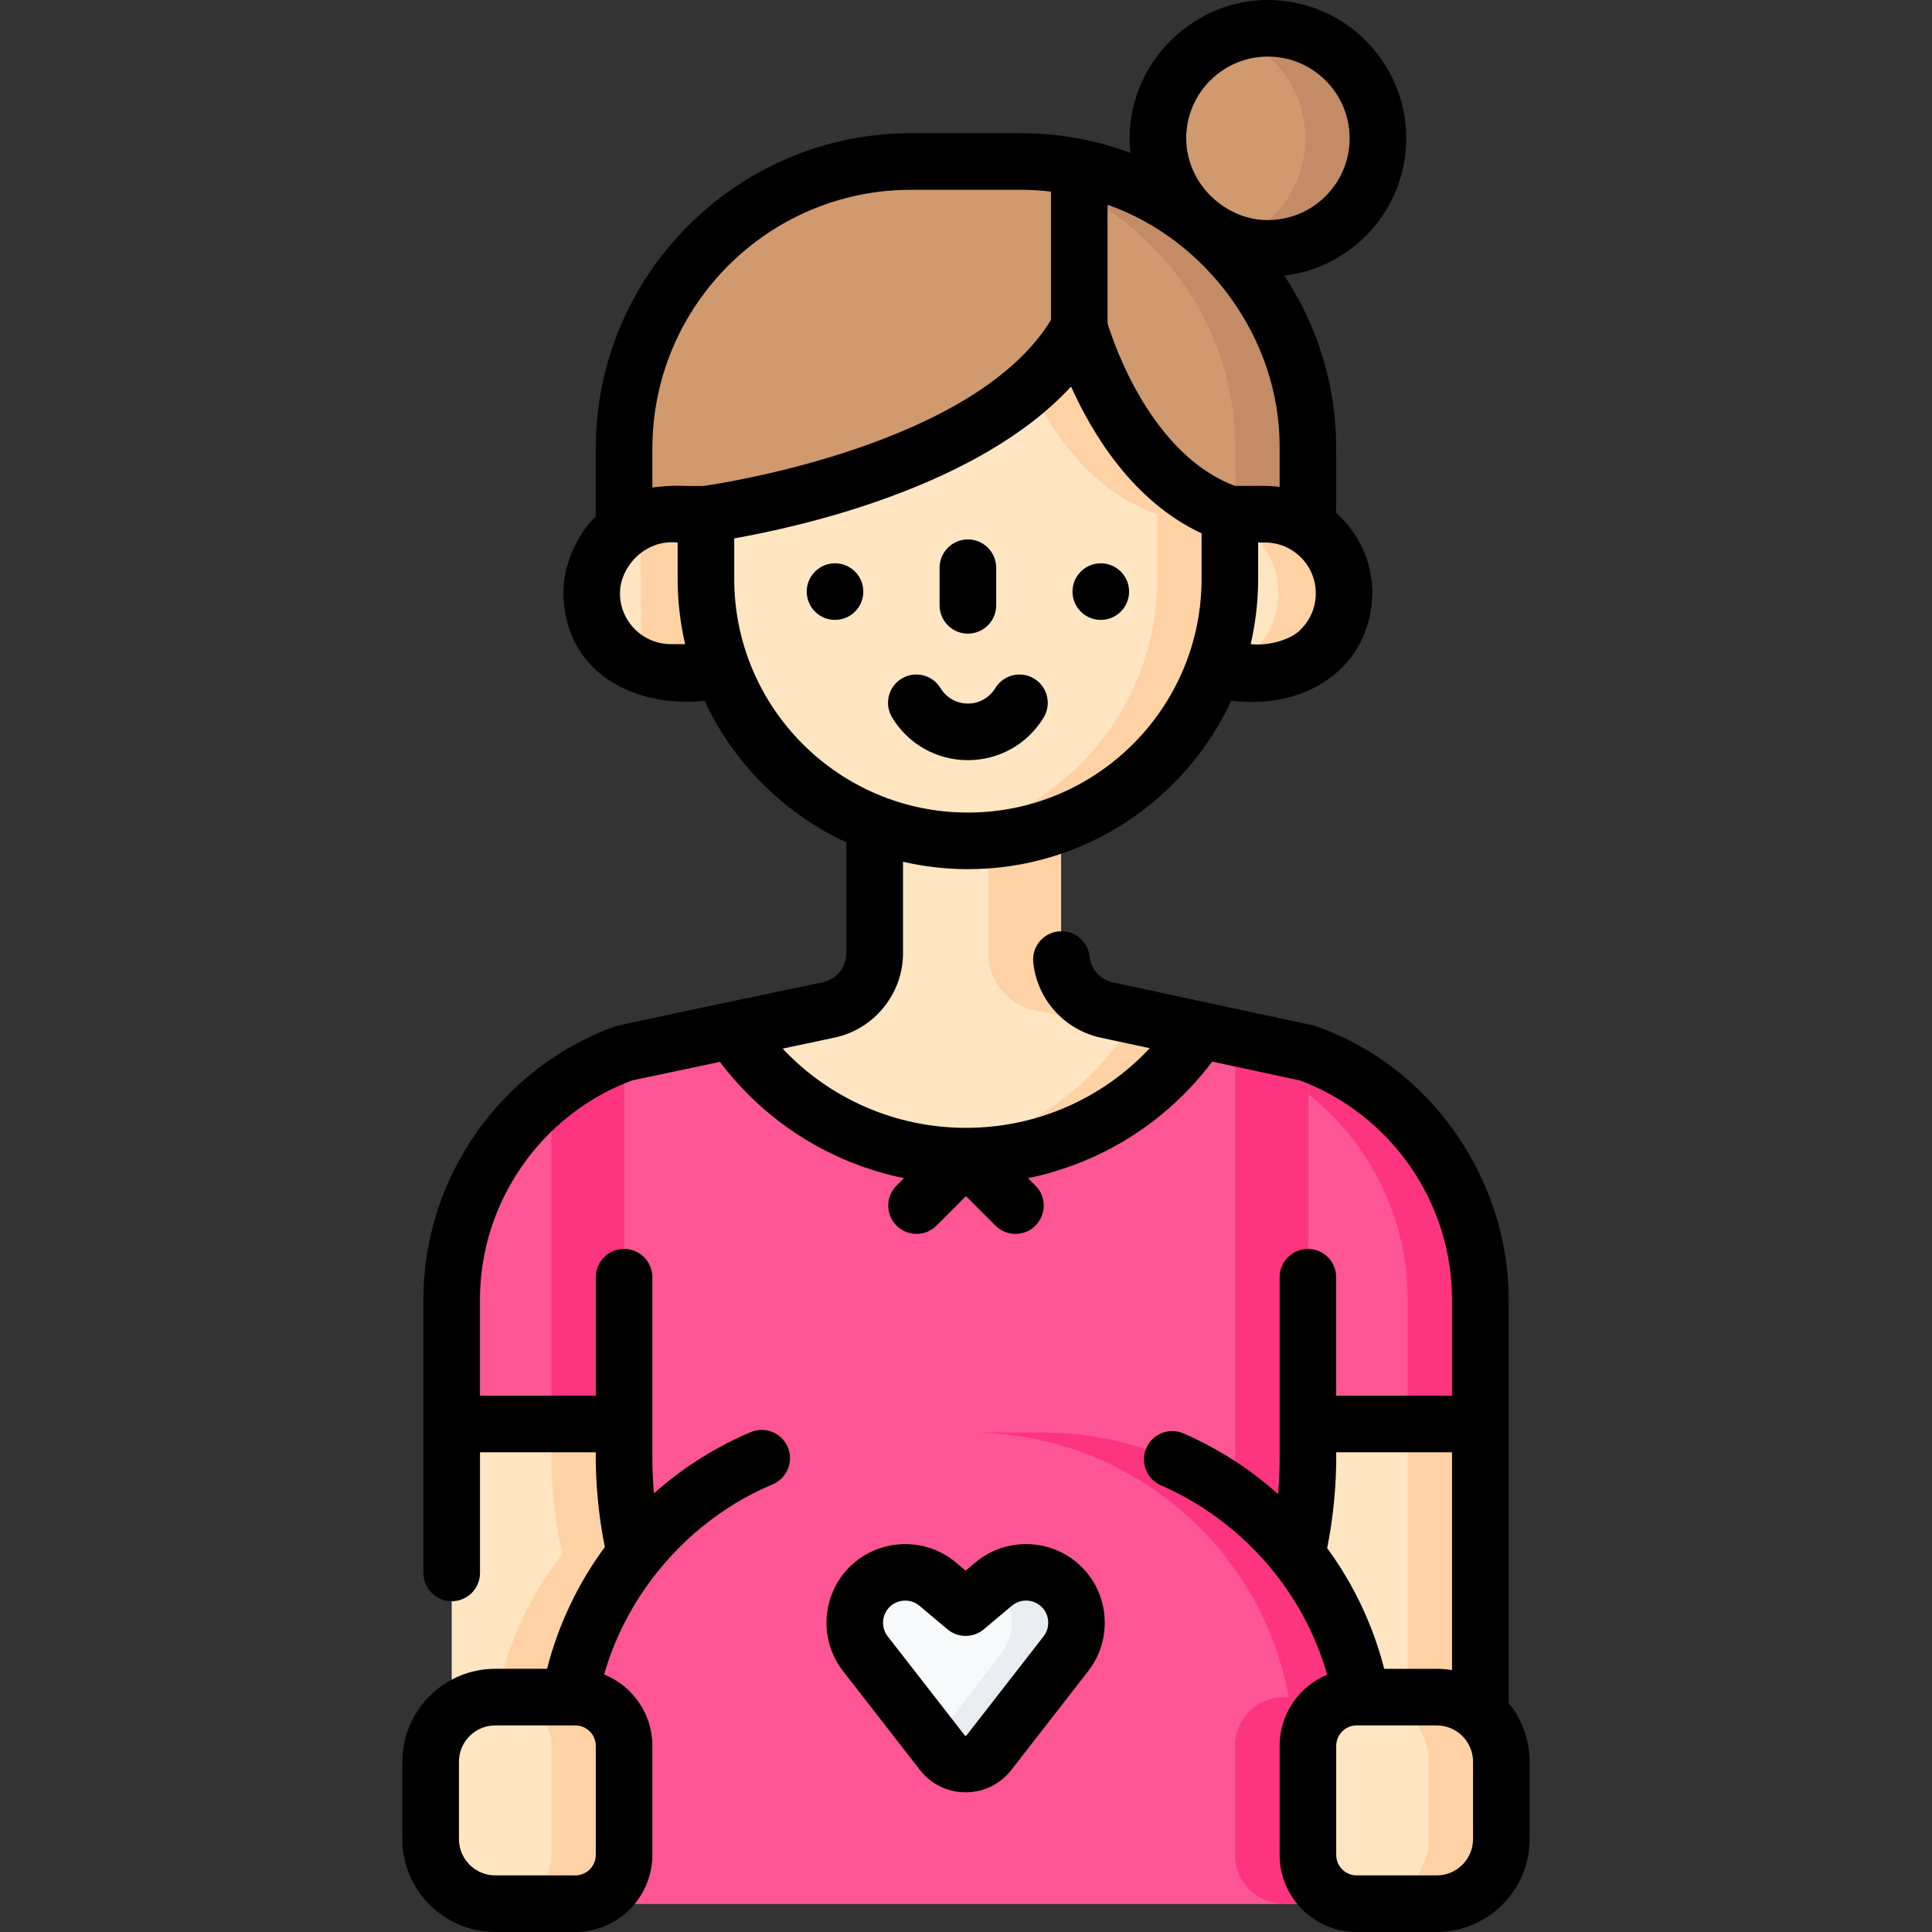 <svg id="Capa_1" enable-background="new 0 0 511.998 511.998" height="512" viewBox="0 0 511.998 511.998" width="512" xmlns="http://www.w3.org/2000/svg"><rect x="0" y="0" width="511.998" height="511.998" fill="#333333" stroke="none"/><g><g><path d="m165.393 279.108c-27.435 10.006-45.689 36.095-45.689 65.297v32.971h45.689z" fill="#fe5694"/><path d="m165.393 279.108c-7.084 2.584-13.55 6.247-19.254 10.753v87.516h19.254z" fill="#fd3581"/><path d="m119.709 377.38h57.3v96.9h-57.3z" fill="#ffe5c2"/><path d="m342.989 465.48v39.02h-212.68v-30.22h46.7v-85.21c11.73-6.02 25.03-9.42 39.13-9.42h41.03c47.4 0 85.82 38.43 85.82 85.83z" fill="#fe5694"/><path d="m177.009 389.07v85.21h-46.7v-8.8c0-33.3 18.97-62.18 46.7-76.41z" fill="#fed2a4"/><path d="m177.009 377.38v96.9h-27.19l5.36-44.03-1.95-5.14c-4.69-12.32-7.09-25.39-7.09-38.57v-9.16z" fill="#fed2a4"/><path d="m346.61 279.108c27.435 10.006 45.689 36.095 45.689 65.297v32.971h-45.689z" fill="#fe5694"/><path d="m346.61 279.108v10.752c16.385 12.942 26.436 32.883 26.436 54.545v32.971h19.253v-32.971c0-29.202-18.254-55.29-45.689-65.297z" fill="#fd3581"/><path d="m335.502 377.376h56.797v96.907h-56.797z" fill="#ffe5c2"/><path d="m373.046 377.376h19.253v96.907h-19.253z" fill="#fed2a4"/><path d="m317.992 272.969 28.615 6.141v107.707c0 13.178-2.403 26.246-7.09 38.563l-1.956 5.14 9.046 73.98h-181.219l9.046-74.254-1.956-5.14c-4.687-12.317-7.09-25.385-7.09-38.563v-107.433l28.665-6.061z" fill="#fe5694"/><path d="m346.607 386.817v-107.707l-28.615-6.141-19.195.012 28.557 6.129v107.707c0 13.178-2.403 26.246-7.09 38.563l-1.956 5.14 9.046 73.98h19.253l-9.046-73.98 1.956-5.14c4.688-12.316 7.09-25.384 7.09-38.563z" fill="#fd3581"/><path d="m317.992 272.969c-13.267 20.132-36.083 33.42-61.995 33.42-25.881 0-48.667-13.247-61.944-33.339l25.57-5.407c7.096-1.508 12.182-7.769 12.182-15.036v-47.978h49.39v48.019c0 7.247 5.056 13.509 12.142 15.026z" fill="#ffe5c2"/><path d="m293.337 267.672c-7.086-1.518-12.142-7.779-12.142-15.026v-48.019h-19.253v48.019c0 7.247 5.056 13.509 12.142 15.026l24.655 5.297c-11.597 17.598-30.49 29.965-52.369 32.8 3.152.408 6.365.62 9.627.62 25.911 0 48.727-13.287 61.995-33.42z" fill="#fed2a4"/><path d="m346.61 165.641h-181.217v-46.792c0-42.001 34.049-76.05 76.05-76.05h29.117c42.001 0 76.05 34.049 76.05 76.05z" fill="#d19a6e"/><path d="m270.56 42.798h-19.253c42.001 0 76.05 34.049 76.05 76.05v46.792h19.253v-46.792c0-42.001-34.048-76.05-76.05-76.05z" fill="#c38c66"/><circle cx="336.01" cy="36.656" fill="#d19a6e" r="29.156"/><path d="m336.01 7.5c-3.375 0-6.612.58-9.627 1.635 11.37 3.977 19.529 14.793 19.529 27.521s-8.159 23.544-19.529 27.521c3.015 1.055 6.252 1.634 9.627 1.634 16.102 0 29.156-13.053 29.156-29.156s-13.054-29.155-29.156-29.155z" fill="#c38c66"/><path d="m201.874 178.199h-24.105c-11.579 0-20.966-9.387-20.966-20.966 0-11.579 9.387-20.966 20.966-20.966h9.307z" fill="#ffe5c2"/><path d="m335.233 178.199h-24.896l15.589-41.932h9.307c11.579 0 20.966 9.387 20.966 20.966 0 11.579-9.387 20.966-20.966 20.966z" fill="#ffe5c2"/><path d="m187.076 136.267h-9.307c-2.871 0-5.605.58-8.097 1.624l.372 38.819c2.393.95 4.994 1.488 7.725 1.488h24.105z" fill="#fed2a4"/><path d="m335.233 136.267h-9.307l-.533 1.435c7.828 3.041 13.386 10.628 13.386 19.531 0 11.579-9.387 20.966-20.966 20.966h17.42c11.579 0 20.966-9.387 20.966-20.966 0-11.579-9.387-20.966-20.966-20.966z" fill="#fed2a4"/><path d="m325.923 136.267v17.147c0 38.341-31.081 69.422-69.422 69.422-38.341 0-69.422-31.081-69.422-69.422v-17.147s77.299-10.071 98.939-49.486c0 0 10.528 39.543 39.905 49.486z" fill="#ffe5c2"/><path d="m286.018 86.781c-3.247 5.914-7.753 11.162-13.057 15.82 5.982 12.189 16.677 27.902 33.708 33.666v17.147c0 35.072-26.013 64.053-59.795 68.742 3.148.437 6.358.68 9.626.68 38.341 0 69.422-31.081 69.422-69.422v-17.147c-29.376-9.943-39.904-49.486-39.904-49.486z" fill="#fed2a4"/><path d="m152.467 504.498h-21.208c-9.462 0-17.132-7.67-17.132-17.132v-20.483c0-9.462 7.67-17.132 17.132-17.132h21.208c7.136 0 12.921 5.785 12.921 12.921v28.906c0 7.135-5.785 12.92-12.921 12.92z" fill="#ffe5c2"/><path d="m362.249 465.48v39.02h-212.69v-39.02c0-47.4 38.43-85.83 85.83-85.83h41.03c42.03 0 77 30.21 84.39 70.1.95 5.1 1.44 10.36 1.44 15.73z" fill="#fe5694"/><path d="m362.249 465.48v39c-.27.01-.55.02-.83.02h-21.21c-7.14 0-12.92-5.79-12.92-12.92v-28.91c0-7.14 5.78-12.92 12.92-12.92h20.6c.95 5.1 1.44 10.36 1.44 15.73z" fill="#fd3581"/><path d="m276.417 379.649h-19.253c47.401 0 85.828 38.426 85.828 85.828v39.021h19.253v-39.021c0-47.401-38.426-85.828-85.828-85.828z" fill="#fd3581"/><path d="m152.467 449.75h-19.253c7.136 0 12.921 5.785 12.921 12.921v28.906c0 7.136-5.785 12.921-12.921 12.921h19.253c7.136 0 12.921-5.785 12.921-12.921v-28.906c0-7.136-5.785-12.921-12.921-12.921z" fill="#fed2a4"/><path d="m359.531 504.498h21.208c9.462 0 17.132-7.67 17.132-17.132v-20.483c0-9.462-7.67-17.132-17.132-17.132h-21.208c-7.136 0-12.921 5.785-12.921 12.921v28.906c0 7.135 5.785 12.92 12.921 12.92z" fill="#ffe5c2"/><path d="m380.74 449.75h-19.253c9.462 0 17.132 7.67 17.132 17.132v20.483c0 9.462-7.67 17.132-17.132 17.132h19.253c9.462 0 17.132-7.67 17.132-17.132v-20.483c0-9.461-7.671-17.132-17.132-17.132z" fill="#fed2a4"/><path d="m263.325 419.799-7.423 6.237-7.423-6.237c-5.341-4.488-13.235-4.115-18.13.857-4.702 4.777-5.141 12.297-1.026 17.588l20.386 26.21c3.14 4.038 9.243 4.038 12.383 0l20.386-26.21c4.115-5.291 3.677-12.811-1.026-17.588-4.891-4.972-12.786-5.345-18.127-.857z" fill="#f7f9fa"/><g><path d="m281.455 420.656c-4.892-4.97-12.781-5.344-18.122-.863.322.271.634.557.934.863 4.702 4.777 5.141 12.297 1.025 17.588l-14.194 18.505c-1.32 1.697-3.165 2.672-5.092 2.942l3.704 4.763c3.141 4.038 9.243 4.038 12.384 0l20.386-26.21c4.115-5.291 3.677-12.811-1.025-17.588z" fill="#e9edf1"/></g></g><g><path d="m256.501 167.921c4.143 0 7.5-3.358 7.5-7.5v-9.966c0-4.142-3.357-7.5-7.5-7.5s-7.5 3.358-7.5 7.5v9.966c0 4.142 3.357 7.5 7.5 7.5z"/><path d="m276.577 190.143c2.149-3.541 1.021-8.154-2.52-10.303-3.542-2.149-8.153-1.021-10.303 2.52-1.554 2.56-4.266 4.088-7.254 4.088s-5.7-1.528-7.254-4.088c-2.149-3.541-6.764-4.669-10.303-2.52-3.541 2.149-4.669 6.762-2.52 10.303 4.297 7.079 11.802 11.305 20.076 11.305s15.781-4.226 20.078-11.305z"/><path d="m399.799 451.297v-106.892c.087-31.926-20.849-62.252-51.616-72.628l-53.271-11.44c-3.33-.714-5.809-3.465-6.168-6.845-.437-4.119-4.119-7.104-8.25-6.667-4.119.437-7.104 4.131-6.666 8.25 1.045 9.844 8.254 17.853 17.936 19.928l12.928 2.78c-12.504 13.378-30.022 21.108-48.691 21.108-18.61 0-36.092-7.69-48.597-21l13.777-2.915c10.505-2.235 18.129-11.641 18.129-22.366v-24.235c5.532 1.268 11.281 1.961 17.192 1.961 30.888 0 57.565-18.309 69.793-44.636 20.208 2.484 36.975-8.987 37.405-28.47 0-8.457-3.713-16.059-9.59-21.277v-17.103c0-16.905-5.062-32.644-13.728-45.808 18.157-2.169 32.284-17.654 32.284-36.386-.001-20.212-16.444-36.656-36.656-36.656-21.218-.055-38.775 18.84-36.453 40.496-9.038-3.356-18.806-5.197-28.998-5.197h-29.119c-46.07 0-83.551 37.48-83.551 83.55v18.016c-4.766 4.485-8.639 12.666-8.59 20.363.407 21.473 19.348 30.46 37.409 28.47 7.679 16.533 21.056 29.892 37.6 37.549v29.361c0 3.688-2.629 6.924-6.242 7.693 0 0-53.902 11.267-55.244 11.759-30.276 11.043-50.618 40.115-50.618 72.343l.005 72.445c0 4.142 3.357 7.5 7.5 7.5s7.5-3.358 7.5-7.5v-31.974h30.68c-.111 7.045.673 16.818 2.405 25.109-7.061 9.555-12.301 20.475-15.313 32.265h-13.722c-13.583 0-24.633 11.05-24.633 24.632v20.483c0 13.583 11.05 24.632 24.633 24.632h21.208c11.26 0 20.421-9.161 20.421-20.421v-28.906c0-8.556-5.296-15.889-12.776-18.922 6.18-21.783 22.664-41.143 44.689-50.405 3.812-1.619 5.591-6.022 3.972-9.835s-6.027-5.588-9.835-3.972c-9.516 4.041-18.131 9.547-25.623 16.203-.281-3.058-.426-6.128-.426-9.199v-48.061c0-4.142-3.357-7.5-7.5-7.5s-7.5 3.358-7.5 7.5v31.397h-30.685v-25.471c0-25.792 16.184-49.066 40.316-58.08l23.256-4.917c12.08 16.005 29.436 26.859 48.785 30.814l-1.975 1.975c-2.929 2.929-2.929 7.678.001 10.606 2.928 2.93 7.677 2.929 10.606 0l7.806-7.806 7.806 7.806c1.465 1.465 3.384 2.197 5.304 2.197 1.919 0 3.839-.732 5.303-2.197 2.93-2.929 2.93-7.677.001-10.606l-1.975-1.975c19.376-3.96 36.746-14.837 48.822-30.88l23.217 4.981c24.136 9.012 40.322 32.289 40.322 58.082v25.471h-30.689v-31.397c0-4.142-3.357-7.5-7.5-7.5s-7.5 3.358-7.5 7.5v48.341c0 3.041-.142 6.083-.418 9.111-7.337-6.562-15.759-12.015-25.05-16.058-3.798-1.653-8.217.087-9.869 3.884-1.653 3.798.086 8.217 3.885 9.87 20.845 9.085 37.553 27.409 44.055 50.185-7.39 3.076-12.602 10.367-12.602 18.859v28.906c0 11.26 9.161 20.421 20.421 20.421h21.208c13.583 0 24.633-11.05 24.633-24.632v-20.483c-.001-5.907-2.093-11.335-5.574-15.584zm-55.037-284.547c-2.326 2.607-8.233 4.504-13.322 3.95 1.282-5.561 1.983-11.341 1.983-17.286v-9.644h1.807c7.427 0 13.47 6.038 13.47 13.46-.001 3.593-1.404 6.979-3.938 9.52zm-9.532-37.98h-7.941c-22.229-8.323-32.133-37.701-33.77-43.064v-31.438c25.791 9.001 45.828 35.074 45.591 64.583v10.191c-1.27-.174-2.564-.272-3.88-.272zm-20.875-92.114c0-11.941 9.715-21.656 21.655-21.656s21.655 9.715 21.655 21.656-9.715 21.656-21.655 21.656c-10.555.165-21.564-8.951-21.655-21.656zm-141.466 82.194c0-37.799 30.752-68.55 68.551-68.55h29.119c2.694 0 5.346.173 7.96.477v33.994c-19.985 32.926-86.091 43.151-91.981 43.999-5.901.144-7.418-.384-13.649.423zm4.88 51.85c-7.427 0-13.47-6.043-13.47-13.47-.038-6.642 6.276-14.368 15.28-13.46v9.644c0 5.945.7 11.725 1.983 17.286zm16.81-17.286v-10.74c17.411-3.066 64.729-13.565 89.261-40.23 5.652 12.585 16.462 30.468 34.583 38.887v12.083c0 34.144-27.778 61.922-61.922 61.922s-61.922-27.778-61.922-61.922zm-36.691 338.163c0 2.989-2.432 5.421-5.421 5.421h-21.208c-5.312 0-9.633-4.321-9.633-9.632v-20.483c0-5.311 4.321-9.632 9.633-9.632h21.208c2.989 0 5.421 2.432 5.421 5.421zm226.911-106.7v57.714c-1.322-.22-2.677-.34-4.06-.34h-13.913c-2.983-11.666-8.159-22.494-15.125-31.99 1.504-7.11 2.54-16.971 2.408-25.384zm5.573 102.489c0 5.311-4.321 9.632-9.633 9.632h-21.208c-2.989 0-5.421-2.432-5.421-5.421v-28.906c0-2.989 2.432-5.421 5.421-5.421h21.208c5.312 0 9.633 4.321 9.633 9.632z"/><path d="m258.5 414.056-2.598 2.183-2.598-2.183c-8.28-6.957-20.711-6.37-28.299 1.338-7.311 7.426-7.998 19.229-1.601 27.454l20.386 26.21c2.928 3.764 7.343 5.923 12.111 5.923 4.77 0 9.185-2.159 12.112-5.924l20.386-26.21c6.398-8.226 5.71-20.029-1.602-27.454-7.586-7.707-20.015-8.295-28.297-1.337zm18.061 19.583-20.386 26.21c-.039.05-.104.133-.272.133s-.232-.083-.271-.133l-20.386-26.21c-1.8-2.314-1.605-5.634.45-7.723 1.138-1.155 2.661-1.742 4.189-1.742 1.34 0 2.683.451 3.771 1.365l7.422 6.237c2.791 2.345 6.86 2.344 9.649 0l7.423-6.237h.001c2.33-1.958 5.827-1.79 7.959.377 2.056 2.09 2.25 5.41.451 7.723z"/><circle cx="221.289" cy="156.779" r="7.5"/><circle cx="291.719" cy="156.779" r="7.5"/></g></g></svg>